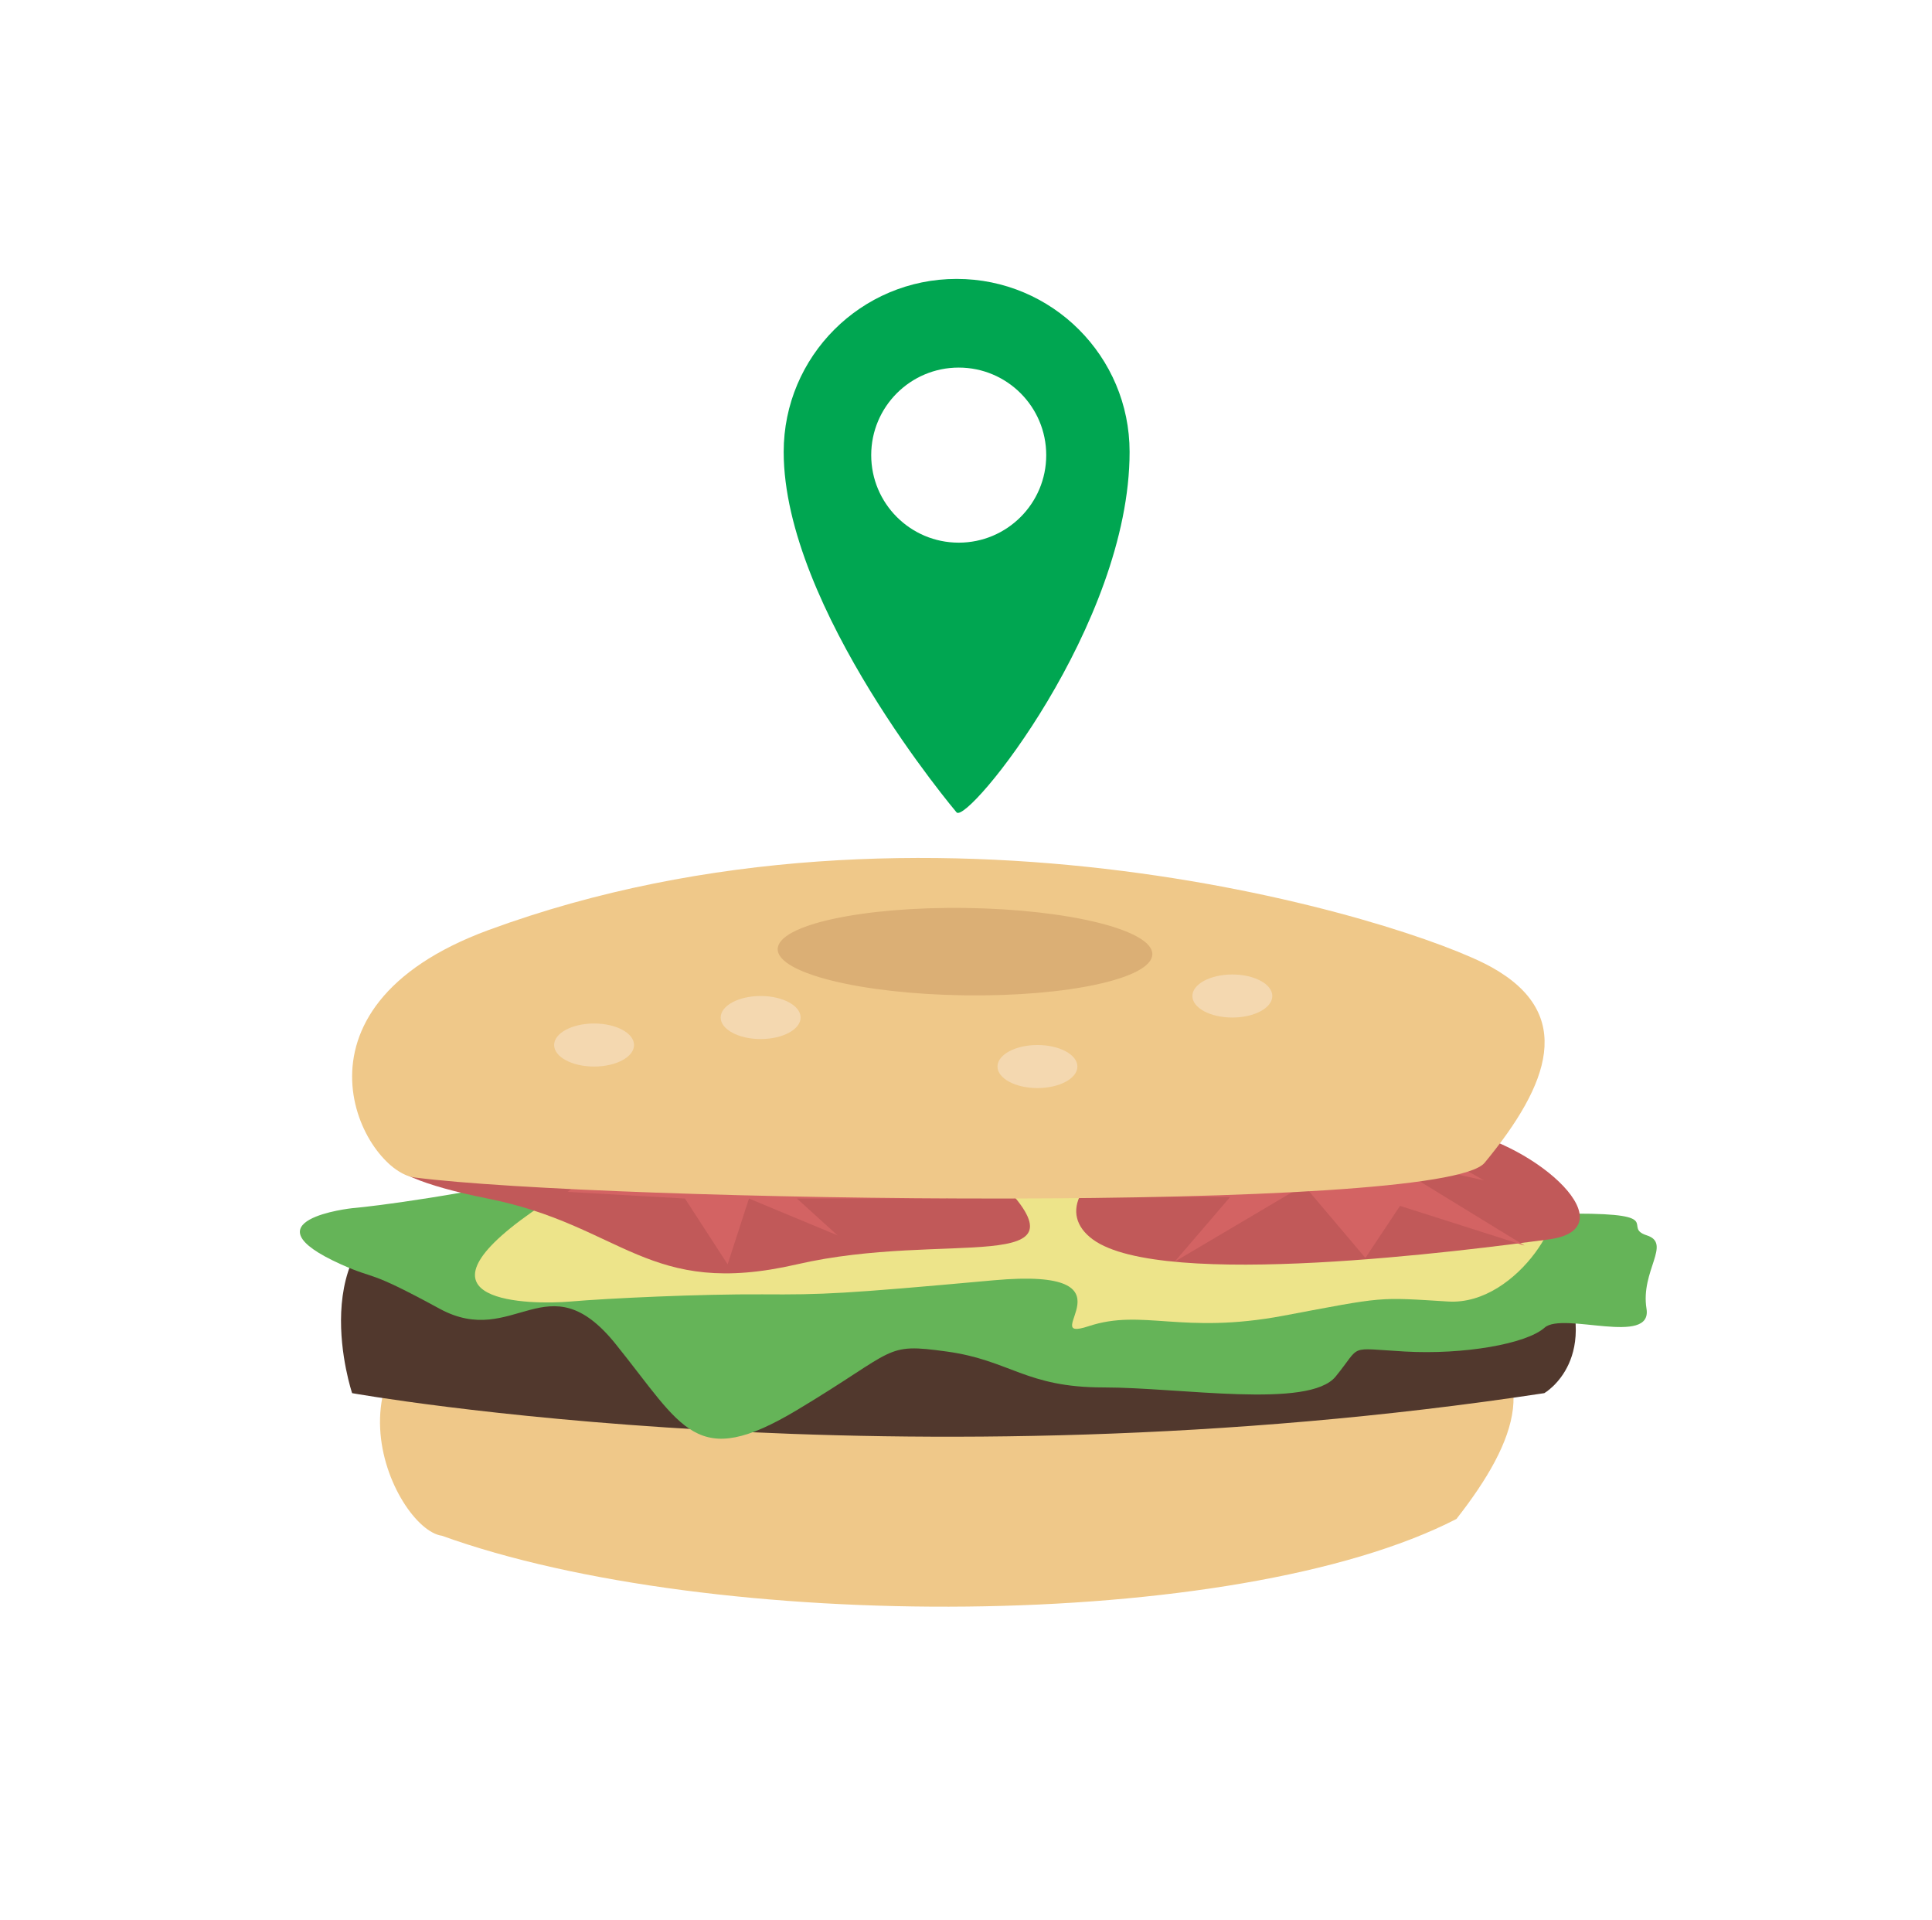 <?xml version="1.0" encoding="utf-8"?>
<!-- Generator: Adobe Illustrator 16.0.0, SVG Export Plug-In . SVG Version: 6.00 Build 0)  -->
<!DOCTYPE svg PUBLIC "-//W3C//DTD SVG 1.1//EN" "http://www.w3.org/Graphics/SVG/1.1/DTD/svg11.dtd">
<svg version="1.1" id="Layer_1" xmlns="http://www.w3.org/2000/svg" xmlns:xlink="http://www.w3.org/1999/xlink" x="0px" y="0px"
	 width="156px" height="155px" viewBox="0 0 156 155" enable-background="new 0 0 156 155" xml:space="preserve">
<g>
	<path fill="#EFC889" d="M35.683,123.981c21.752,7.848,64.034,7.848,81.917-1.354c5.006-6.387,6.967-12.036,0.564-15.786
		c-6.398-3.753-59.757-6.916-76.769-2.85C24.386,108.059,31.777,123.463,35.683,123.981z"/>
	<path fill="#51382D" d="M28.432,112.469c0,0,44.206,7.915,96.263,0c0,0,4.879-2.797,1.122-10.398
		c-3.759-7.602-82.568-8.041-92.042-4.972C24.3,100.169,28.432,112.469,28.432,112.469z"/>
	<path fill="#65B458" d="M27.535,102.071c2.934,1.32,1.933,0.299,7.961,3.582c6.029,3.285,8.709-3.984,14.211,2.846
		c5.502,6.83,6.46,10.234,14.642,5.337s6.969-5.433,12.098-4.727c5.129,0.705,6.362,2.898,12.637,2.898
		c6.273,0,16.609,1.752,18.761-0.877c2.155-2.631,0.864-2.289,5.6-2.021c4.738,0.267,9.797-0.61,11.273-1.926
		c1.479-1.315,8.725,1.525,8.229-1.533c-0.496-3.057,2.062-5.264,0.024-5.92c-2.038-0.655,1.601-1.754-5.734-1.754
		c-7.333,0,2.717-4.438-9.056-2.658c-11.772,1.78-12.824-0.461-21.915,0c-9.093,0.461-17.204,2.547-28.64,0.007
		c-11.434-2.539-12.32-2.63-23.088-0.429c-10.766,2.204-16.108,2.642-16.108,2.642S19.573,98.488,27.535,102.071z"/>
	<path fill="#EDE48A" d="M124.912,96.566c2.308,0.547-2.234,8.859-7.983,8.506c-5.751-0.354-5.056-0.406-13.286,1.144
		c-8.229,1.55-11.381-0.593-15.748,0.85c-4.367,1.44,4.511-4.811-7.661-3.708c-12.169,1.104-13.764,1.166-18.696,1.135
		s-12.422,0.315-15.508,0.582c-3.084,0.264-13.661,0.195-3.084-7.225C53.521,90.429,106.403,92.182,124.912,96.566z"/>
	<path fill="#C15959" d="M117.553,91.205c6.688,1.19,13.958,7.994,7.496,8.854c-6.462,0.864-31.219,4.113-36.81,0
		C82.65,95.949,94.956,87.181,117.553,91.205z"/>
	<path fill="#C15959" d="M39.373,96.758c10.947,2.181,12.918,8.092,24.978,5.312c12.059-2.78,24.118,1.11,16.364-6.754
		c-7.751-7.865-12.918-9.619-25.407-9.18C42.819,86.574,17.84,92.471,39.373,96.758z"/>
	<path fill="#D36363" d="M96.717,94.479c0,0-0.052,0.009-0.151,0.029c-1.334,0.257-11.104,2.144-11.089,2.122
		c0.014-0.024,13.854,0,13.854,0l-4.491,5.232l10.442-6.178l4.967,5.871l2.796-4.204l10.054,3.203l-11.596-7.107l8.331,1.847
		l-7.191-4.057L96.717,94.479z"/>
	<path fill="#D36363" d="M60.476,96.758l-1.723,5.312l-3.445-5.312l-9.475-0.536l4.307-3.507l-16.67-1.262l17.962-1.123l9.044-4.228
		c0,0-2.585,4.825,0,4.842c2.583,0.018,15.353,0,15.353,0l-8.201,2.107l8.82,3.708H64.35l3.278,2.973L60.476,96.758z"/>
	<path fill="#EFC889" d="M33.469,95.057c15.369,1.96,82.976,2.972,86.407-1.185c5.266-6.379,7.323-12.024,0.565-15.787
		c-6.759-3.764-45.754-15.966-80.987-3.005C22.181,81.433,29.346,94.532,33.469,95.057z"/>
</g>
<ellipse fill="#F4D8B0" cx="99.506" cy="80.408" rx="3.227" ry="1.738"/>
<ellipse fill="#F4D8B0" cx="61.419" cy="82.145" rx="3.227" ry="1.738"/>
<ellipse fill="#F4D8B0" cx="83.769" cy="86.102" rx="3.226" ry="1.738"/>
<path fill="#DBAF75" d="M77.972,73.3c8.354,0.117,15.104,1.792,15.074,3.738c-0.024,1.947-6.823,3.431-15.177,3.315
	c-8.354-0.116-15.099-1.789-15.074-3.736C62.82,74.672,69.614,73.186,77.972,73.3z"/>
<ellipse fill="#F4D8B0" cx="47.97" cy="84.365" rx="3.227" ry="1.738"/>
<path fill="#00A651" d="M77.244,22.516c-7.713,0-13.965,6.252-13.965,13.966c0,12.619,13.965,29.107,13.965,29.107
	c0.925,0.926,13.966-15.143,13.966-29.107C91.21,28.769,84.957,22.516,77.244,22.516z M77.413,43.809
	c-3.903,0-7.067-3.164-7.067-7.067c0-3.902,3.164-7.067,7.067-7.067c3.9,0,7.065,3.164,7.065,7.067
	C84.479,40.645,81.313,43.809,77.413,43.809z"/>
</svg>
